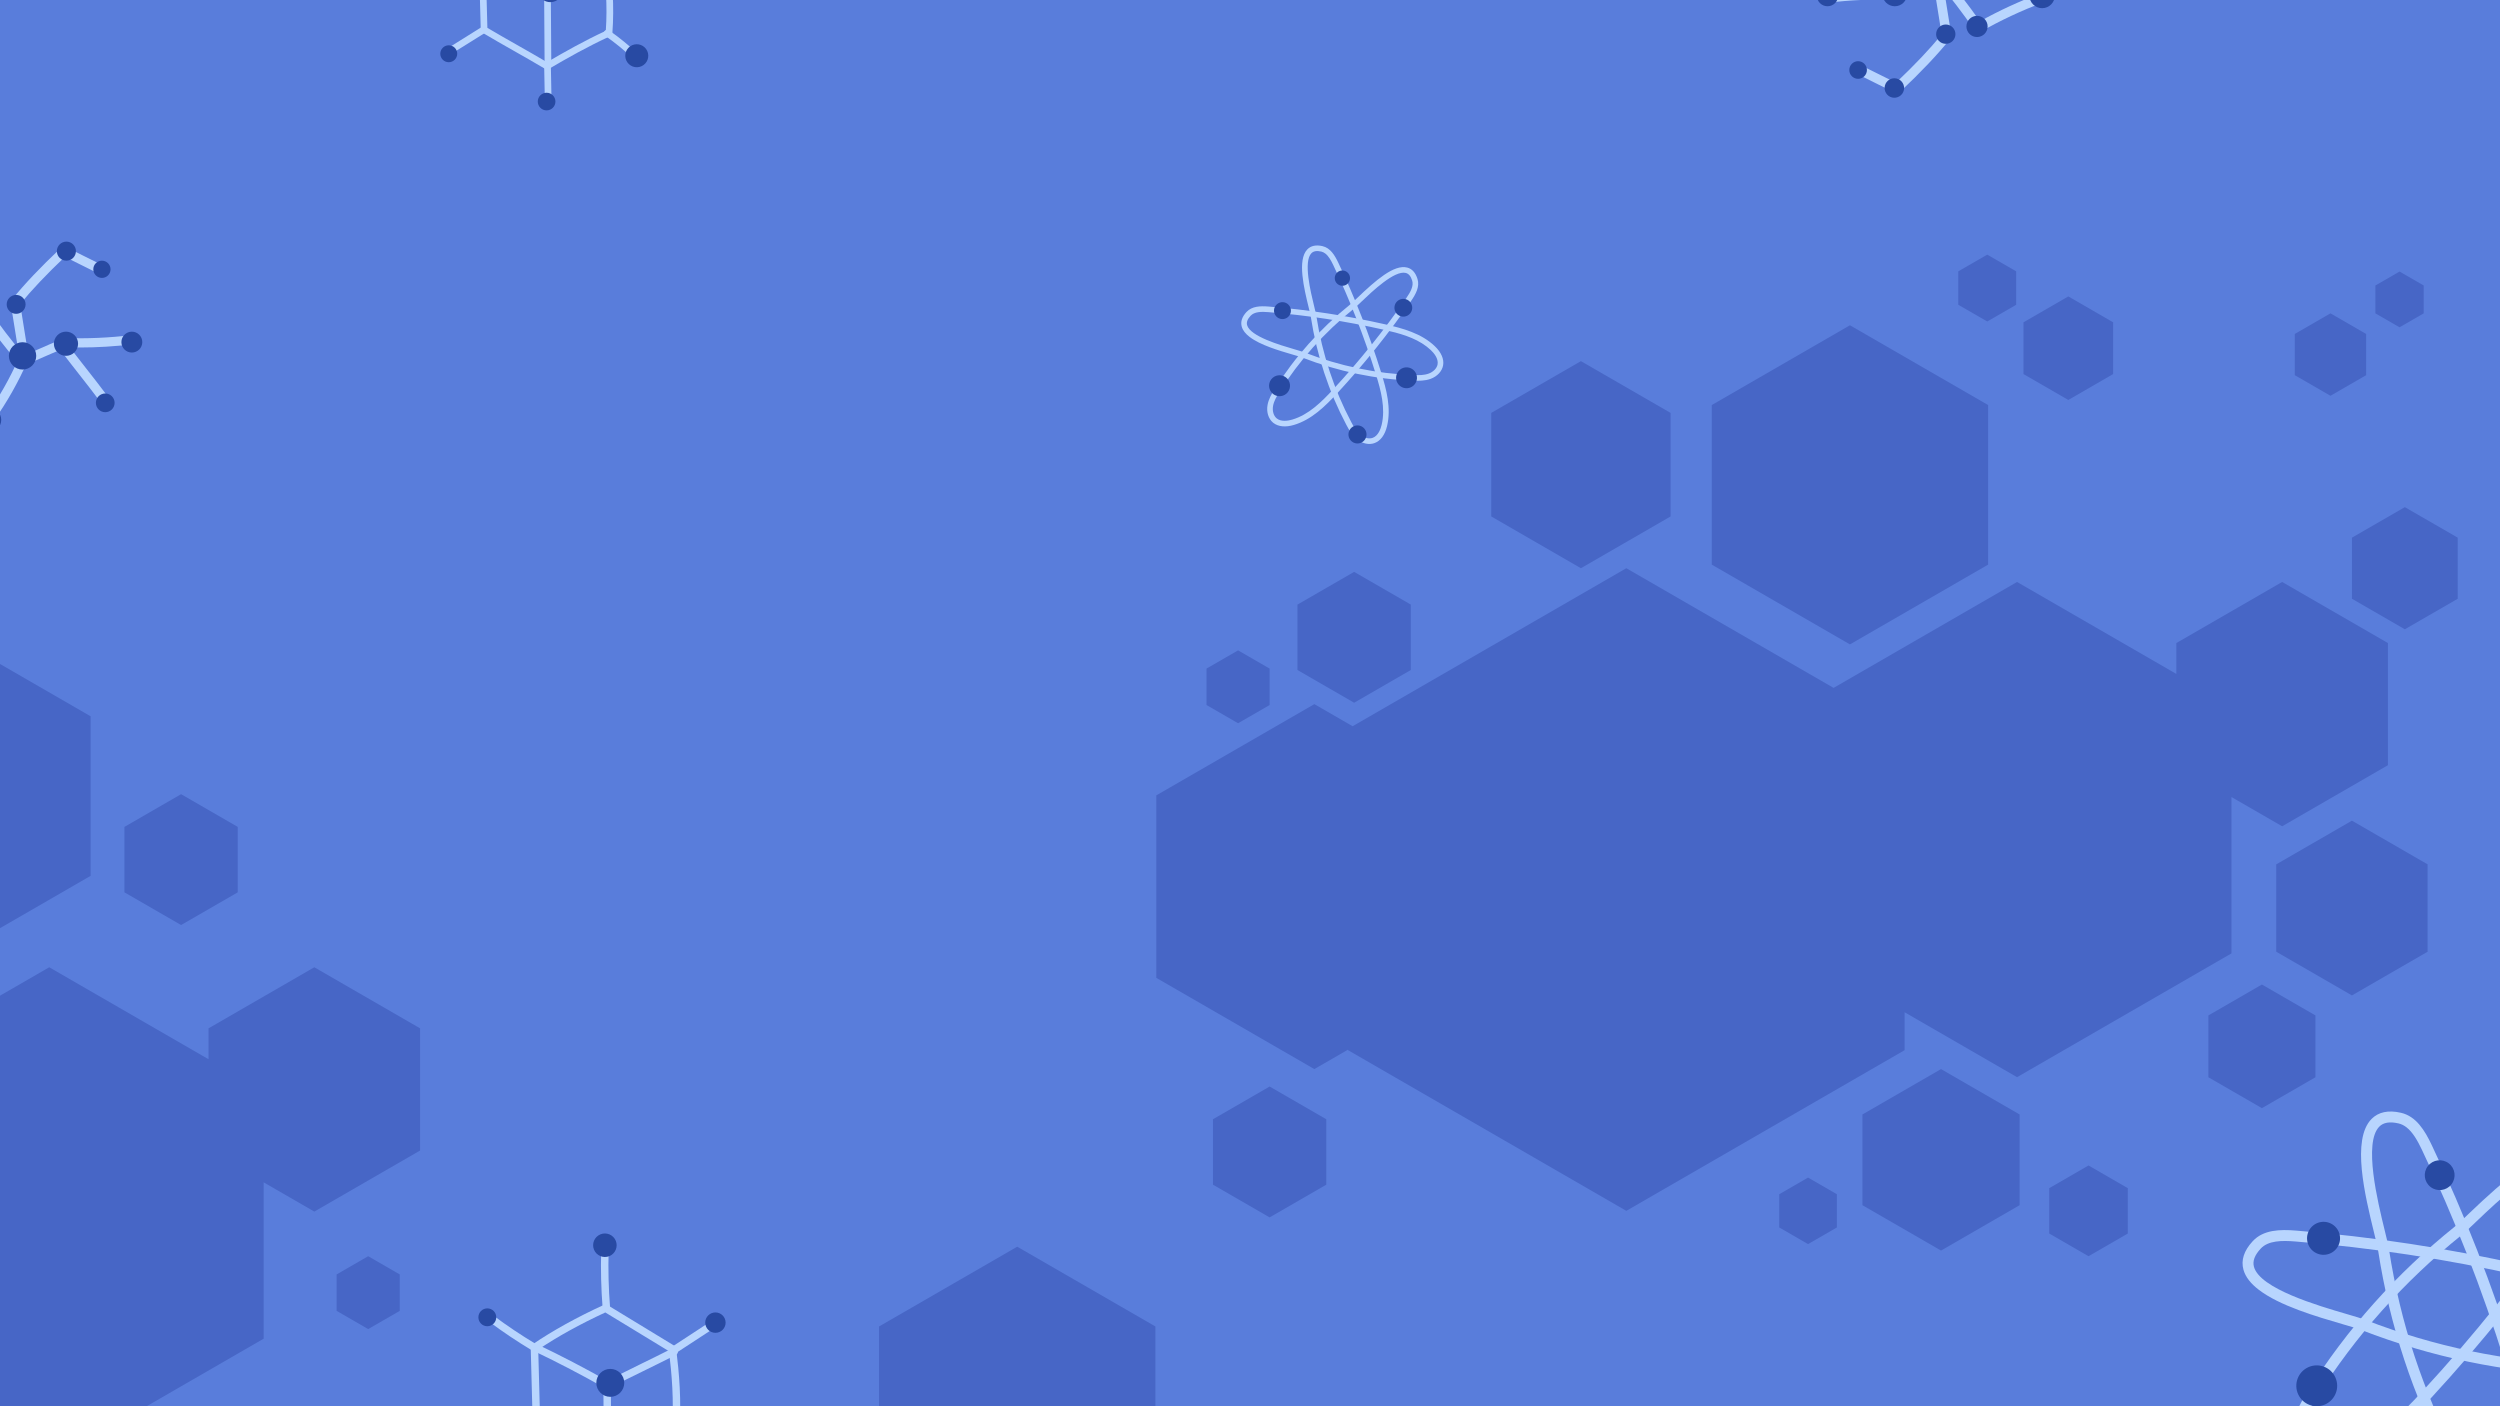 <?xml version="1.0" encoding="utf-8"?>
<!-- Generator: Adobe Illustrator 24.0.0, SVG Export Plug-In . SVG Version: 6.00 Build 0)  -->
<svg version="1.1" xmlns="http://www.w3.org/2000/svg" xmlns:xlink="http://www.w3.org/1999/xlink" x="0px" y="0px"
	 viewBox="0 0 1920 1080" style="enable-background:new 0 0 1920 1080;" xml:space="preserve">
<style type="text/css">
	.st0{fill:#597DDB;}
	.st1{fill:#4766C6;}
	.st2{fill:#B8D5FE;}
	.st3{fill:#284AA3;}
	.st4{clip-path:url(#SVGID_2_);}
</style>
<g id="BACKGROUND">
	<rect class="st0" width="1920" height="1080"/>
</g>
<g id="OBJECTS">
	<g>
		<polygon class="st1" points="1462.72,777.4 1549.09,827.27 1713.78,732.19 1713.78,612.13 1752.68,634.58 1833.92,587.68 
			1833.92,493.86 1752.68,446.95 1671.43,493.86 1671.43,517.58 1549.09,446.95 1408.2,528.3 1249.01,436.39 1038.81,557.74 
			1009.41,540.77 888.04,610.84 888.04,750.99 1009.41,821.06 1035.3,806.12 1035.3,806.54 1249.01,929.93 1462.72,806.54 		"/>
		<polygon class="st1" points="1526.88,433.63 1526.88,311.08 1420.75,249.81 1314.63,311.08 1314.63,433.63 1420.75,494.9 		"/>
		<polygon class="st1" points="1283,396.63 1283,317.11 1214.13,277.35 1145.27,317.11 1145.27,396.63 1214.13,436.39 		"/>
		<polygon class="st1" points="1622.89,287.29 1622.89,247.53 1588.46,227.65 1554.03,247.53 1554.03,287.29 1588.46,307.17 		"/>
		<polygon class="st1" points="1548.43,234.07 1548.43,208.39 1526.2,195.56 1503.96,208.39 1503.96,234.07 1526.2,246.9 		"/>
		<polygon class="st1" points="1083.49,514.57 1083.49,464.32 1039.97,439.2 996.45,464.32 996.45,514.57 1039.97,539.7 		"/>
		<polygon class="st1" points="931.55,859.58 931.55,909.83 975.07,934.96 1018.59,909.83 1018.59,859.58 975.07,834.45 		"/>
		<polygon class="st1" points="975.07,541.46 975.07,513.47 950.84,499.48 926.6,513.47 926.6,541.46 950.84,555.45 		"/>
		<polygon class="st1" points="1430.35,855.91 1430.35,925.59 1490.7,960.44 1551.05,925.59 1551.05,855.91 1490.7,821.06 		"/>
		<polygon class="st1" points="1573.81,912.51 1573.81,947.35 1603.98,964.77 1634.16,947.35 1634.16,912.51 1603.98,895.08 		"/>
		<polygon class="st1" points="1366.46,917.16 1366.46,942.7 1388.58,955.47 1410.71,942.7 1410.71,917.16 1388.58,904.38 		"/>
		<polygon class="st1" points="1846.91,389.48 1806.28,412.93 1806.28,459.84 1846.91,483.29 1887.53,459.84 1887.53,412.93 		"/>
		<polygon class="st1" points="1817.2,288.13 1817.2,256.48 1789.79,240.65 1762.38,256.48 1762.38,288.13 1789.79,303.96 		"/>
		<polygon class="st1" points="1861.4,240.66 1861.4,219.25 1842.85,208.55 1824.31,219.25 1824.31,240.66 1842.85,251.36 		"/>
		<polygon class="st1" points="1748.16,663.82 1748.16,730.93 1806.28,764.49 1864.4,730.93 1864.4,663.82 1806.28,630.27 		"/>
		<polygon class="st1" points="1696.03,779.85 1696.03,827.33 1737.14,851.06 1778.26,827.33 1778.26,779.85 1737.14,756.11 		"/>
	</g>
	<g>
		<g>
			<path class="st2" d="M978.03,324.85c-0.12-0.09-0.23-0.18-0.35-0.28c-3.56-2.98-5.17-8.18-4.2-13.57
				c0.81-4.5,3.14-8.49,5.46-12.2l0,0c15.39-24.53,34.89-46.38,57.95-64.93c1.24-1,3.28-2.95,5.65-5.21
				c13.78-13.17,28.08-25.81,38.2-23.18c3.75,0.97,6.41,3.93,7.91,8.79c1.82,5.9-1.3,11.61-4.95,16.9
				c-17.07,24.74-36.06,48.48-56.45,70.55c-9.47,10.25-19.87,20.6-33.59,24.66C987.28,328.26,981.75,327.71,978.03,324.85z
				 M982.58,301.08c-2.19,3.48-4.2,6.92-4.87,10.67c-0.68,3.82,0.39,7.56,2.73,9.52c3.46,2.9,9.02,1.86,12.01,0.98
				c12.68-3.75,22.59-13.64,31.66-23.46c20.26-21.92,39.12-45.5,56.07-70.07c3.03-4.4,5.66-9.04,4.38-13.19
				c-1.05-3.39-2.64-5.32-4.89-5.9c-8.65-2.25-25.88,14.22-34.16,22.13c-2.54,2.42-4.54,4.34-5.92,5.45
				C1016.89,255.47,997.71,276.96,982.58,301.08L982.58,301.08z"/>
		</g>
		<g>
			<path class="st2" d="M1042.45,337.62c-0.2-0.16-0.41-0.32-0.61-0.49c-3.5-2.95-5.79-6.97-7.83-10.83
				c-13.55-25.59-22.72-53.4-27.26-82.65c-0.24-1.57-0.91-4.32-1.69-7.5c-3.55-14.58-8.93-36.6-0.98-44.67
				c2.72-2.76,6.61-3.59,11.57-2.46c6.03,1.38,9.4,6.93,12.16,12.73c12.89,27.15,23.95,55.46,32.87,84.16
				c4.14,13.33,7.9,27.51,4.56,41.42c-1.61,6.68-5,11.28-9.55,12.94C1051.55,341.79,1046.54,340.77,1042.45,337.62z M1017.86,194.73
				c-0.95-0.73-1.99-1.26-3.14-1.53c-3.46-0.79-5.93-0.37-7.56,1.28c-6.27,6.37-0.63,29.52,2.09,40.65c0.83,3.41,1.49,6.1,1.76,7.86
				c4.46,28.78,13.48,56.13,26.81,81.3l0,0c1.92,3.63,3.89,7.1,6.81,9.56c2.97,2.52,6.74,3.45,9.61,2.4
				c4.26-1.56,6.12-6.88,6.85-9.91c3.09-12.85-0.52-26.39-4.49-39.14c-8.86-28.51-19.84-56.63-32.65-83.6
				C1022.28,200.08,1020.39,196.69,1017.86,194.73z"/>
		</g>
		<g>
			<path class="st2" d="M959.63,258.71c-3.01-2.32-5.17-4.93-5.98-7.86c-1.03-3.73,0.2-7.52,3.66-11.25
				c4.2-4.53,10.7-4.68,17.1-4.16c29.96,2.41,60.01,6.99,89.32,13.62c13.61,3.08,27.77,6.91,38.15,16.76
				c4.98,4.73,7.27,9.97,6.43,14.74c-0.8,4.57-4.5,8.56-9.65,10.42c-4.3,1.55-8.93,1.53-13.29,1.37l0,0
				c-28.94-1.06-57.61-7.02-85.21-17.72c-1.49-0.58-4.2-1.37-7.34-2.29C982.29,269.26,967.82,265.03,959.63,258.71z M1095.76,266.22
				c-9.27-7.16-21.32-10.35-32.98-12.98c-29.11-6.58-58.96-11.13-88.72-13.52c-5.32-0.43-10.66-0.38-13.61,2.8
				c-2.41,2.6-3.28,4.95-2.67,7.19c2.38,8.61,25.25,15.3,36.24,18.51c3.37,0.98,6.03,1.76,7.68,2.4
				c27.15,10.52,55.35,16.39,83.81,17.43l0,0c4.11,0.15,8.1,0.18,11.68-1.12c3.65-1.32,6.35-4.12,6.88-7.12
				c0.78-4.47-2.9-8.74-5.16-10.89C1097.91,267.97,1096.85,267.07,1095.76,266.22z"/>
		</g>
		<path class="st3" d="M1035.61,217.19c-1.98,2.57-5.67,3.04-8.24,1.06c-2.57-1.98-3.04-5.67-1.06-8.24s5.67-3.04,8.24-1.06
			C1037.11,210.93,1037.59,214.62,1035.61,217.19z"/>
		<path class="st3" d="M1086.57,295.05c-2.71,3.51-7.75,4.16-11.26,1.45c-3.51-2.71-4.16-7.75-1.45-11.26
			c2.71-3.51,7.75-4.16,11.26-1.45C1088.63,286.5,1089.28,291.54,1086.57,295.05z"/>
		<path class="st3" d="M990.07,242.54c-2.19,2.84-6.28,3.37-9.12,1.17c-2.84-2.19-3.37-6.28-1.17-9.12
			c2.19-2.84,6.28-3.37,9.12-1.17C991.73,235.62,992.26,239.7,990.07,242.54z"/>
		
			<ellipse transform="matrix(0.273 -0.962 0.962 0.273 555.912 1208.901)" class="st3" cx="1078.09" cy="236.51" rx="6.84" ry="6.84"/>
		<path class="st3" d="M989.06,301.16c-2.72,3.52-7.77,4.17-11.29,1.45c-3.52-2.72-4.17-7.77-1.45-11.29
			c2.72-3.52,7.77-4.17,11.29-1.45C991.13,292.58,991.78,297.64,989.06,301.16z"/>
		<path class="st3" d="M1048.04,337.9c-2.34,3.04-6.7,3.6-9.74,1.25c-3.04-2.34-3.6-6.7-1.25-9.74c2.34-3.04,6.7-3.6,9.74-1.25
			C1049.82,330.51,1050.39,334.87,1048.04,337.9z"/>
	</g>
	<g>
		<defs>
			<rect id="SVGID_1_" width="1920" height="1080"/>
		</defs>
		<clipPath id="SVGID_2_">
			<use xlink:href="#SVGID_1_"  style="overflow:visible;"/>
		</clipPath>
		<g class="st4">
			<g>
				<path class="st2" d="M1770.5,1119.39c-0.23-0.18-0.45-0.36-0.67-0.54c-6.93-5.8-10.07-15.94-8.19-26.45
					c1.57-8.78,6.12-16.56,10.65-23.78l0,0c30-47.82,68-90.41,112.97-126.57c2.42-1.95,6.4-5.75,11.01-10.16
					c26.87-25.68,54.74-50.32,74.47-45.19c7.31,1.9,12.5,7.66,15.42,17.14c3.55,11.51-2.53,22.63-9.64,32.93
					c-33.27,48.23-70.29,94.5-110.05,137.52c-18.46,19.98-38.73,40.15-65.48,48.07C1788.53,1126.04,1777.75,1124.98,1770.5,1119.39z
					 M1779.37,1073.06c-4.26,6.79-8.19,13.5-9.5,20.81c-1.33,7.45,0.76,14.73,5.32,18.56c6.74,5.66,17.58,3.63,23.42,1.9
					c24.71-7.31,44.03-26.6,61.71-45.72c39.49-42.73,76.26-88.69,109.3-136.59c5.91-8.57,11.03-17.61,8.53-25.72
					c-2.04-6.6-5.16-10.37-9.53-11.51c-16.86-4.38-50.44,27.71-66.58,43.14c-4.94,4.73-8.85,8.46-11.55,10.63
					C1846.26,984.15,1808.87,1026.03,1779.37,1073.06L1779.37,1073.06z"/>
			</g>
			<g>
				<path class="st2" d="M1896.09,1144.28c-0.4-0.31-0.79-0.62-1.18-0.95c-6.82-5.75-11.28-13.58-15.27-21.11
					c-26.41-49.89-44.29-104.1-53.13-161.12c-0.48-3.07-1.78-8.42-3.29-14.62c-6.93-28.41-17.4-71.35-1.9-87.09
					c5.3-5.38,12.89-6.99,22.55-4.79c11.75,2.68,18.33,13.51,23.7,24.82c25.13,52.92,46.69,108.12,64.07,164.06
					c8.07,25.98,15.41,53.62,8.89,80.74c-3.13,13.03-9.75,21.99-18.62,25.23C1913.82,1152.41,1904.05,1150.42,1896.09,1144.28z
					 M1848.14,865.75c-1.85-1.43-3.88-2.47-6.13-2.98c-6.74-1.54-11.56-0.72-14.73,2.5c-12.23,12.41-1.22,57.54,4.07,79.23
					c1.62,6.65,2.9,11.89,3.43,15.32c8.7,56.1,26.28,109.42,52.26,158.48l0,0c3.75,7.08,7.59,13.84,13.27,18.63
					c5.79,4.91,13.14,6.72,18.73,4.67c8.31-3.04,11.94-13.41,13.36-19.33c6.02-25.06-1.02-51.43-8.74-76.3
					c-17.27-55.57-38.68-110.39-63.64-162.95C1856.76,876.17,1853.08,869.56,1848.14,865.75z"/>
			</g>
			<g>
				<path class="st2" d="M1734.63,990.46c-5.87-4.53-10.08-9.6-11.66-15.32c-2.01-7.28,0.39-14.66,7.13-21.92
					c8.19-8.83,20.87-9.12,33.34-8.12c58.4,4.7,116.98,13.63,174.12,26.54c26.54,6,54.14,13.47,74.37,32.67
					c9.72,9.23,14.17,19.43,12.54,28.74c-1.56,8.91-8.77,16.69-18.81,20.32c-8.39,3.03-17.4,2.98-25.92,2.66l0,0
					c-56.41-2.07-112.3-13.69-166.1-34.54c-2.9-1.12-8.18-2.67-14.3-4.46C1778.81,1011.04,1750.6,1002.79,1734.63,990.46z
					 M2000,1005.11c-18.08-13.95-41.57-20.17-64.28-25.3c-56.75-12.83-114.93-21.7-172.94-26.36c-10.38-0.83-20.77-0.75-26.54,5.47
					c-4.7,5.07-6.4,9.65-5.2,14.01c4.63,16.79,49.22,29.83,70.65,36.09c6.56,1.92,11.75,3.44,14.98,4.69
					c52.93,20.52,107.9,31.95,163.38,33.98l0,0c8.01,0.29,15.78,0.35,22.77-2.17c7.12-2.57,12.38-8.02,13.41-13.89
					c1.52-8.71-5.65-17.04-10.06-21.23C2004.19,1008.51,2002.13,1006.76,2000,1005.11z"/>
			</g>
			<path class="st3" d="M1882.74,909.53c-3.86,5.01-11.05,5.93-16.06,2.07s-5.93-11.05-2.07-16.06c3.86-5.01,11.05-5.93,16.06-2.07
				C1885.68,897.33,1886.6,904.53,1882.74,909.53z"/>
			
				<ellipse transform="matrix(0.763 -0.647 0.647 0.763 -212.846 1523.31)" class="st3" cx="1969.7" cy="1051.74" rx="15.65" ry="15.65"/>
			
				<ellipse transform="matrix(0.992 -0.128 0.128 0.992 -106.929 235.768)" class="st3" cx="1783.93" cy="951.21" rx="12.67" ry="12.67"/>
			<path class="st3" d="M1976.1,955.34c-4.5,5.83-12.87,6.91-18.7,2.41c-5.83-4.5-6.91-12.87-2.41-18.7
				c4.5-5.83,12.87-6.91,18.7-2.41S1980.6,949.51,1976.1,955.34z"/>
			
				<ellipse transform="matrix(0.867 -0.498 0.498 0.867 -293.329 1028.374)" class="st3" cx="1779.59" cy="1063.62" rx="15.69" ry="15.69"/>
			<path class="st3" d="M1906.98,1144.84c-4.57,5.92-13.06,7.01-18.98,2.45c-5.92-4.57-7.01-13.06-2.45-18.98
				c4.57-5.92,13.06-7.01,18.98-2.45C1910.45,1130.43,1911.55,1138.93,1906.98,1144.84z"/>
		</g>
		<g class="st4">
			<g>
				<g>
					<path class="st2" d="M420.08,53.33c-0.46,0-0.91-0.12-1.32-0.36c-7.93-4.75-16.16-9.41-24.11-13.92
						c-7.97-4.52-16.22-9.2-24.19-13.97c-0.76-0.45-1.23-1.27-1.25-2.16c-0.18-9.11-0.46-18.45-0.73-27.48
						c-0.27-9.05-0.55-18.4-0.73-27.53c-0.02-0.87,0.41-1.69,1.13-2.18c14.24-9.65,30.4-18.6,49.41-27.36
						c0.78-0.36,1.68-0.31,2.41,0.14l46.19,28.11c0.67,0.41,1.12,1.1,1.22,1.88c2.08,17.06,3.79,35.79,2.18,57.08
						c-0.07,0.93-0.64,1.75-1.5,2.14c-17.21,7.86-33.62,17.18-47.4,25.27C420.98,53.21,420.53,53.33,420.08,53.33z M374.31,21.39
						c7.55,4.49,15.33,8.9,22.87,13.18c7.55,4.28,15.34,8.7,22.91,13.2c13.25-7.75,28.8-16.54,45.17-24.1
						c1.35-19.72-0.18-37.26-2.12-53.32L419.2-56.4c-17.7,8.22-32.87,16.61-46.28,25.6c0.18,8.66,0.44,17.51,0.7,26.08
						C373.87,3.86,374.14,12.71,374.31,21.39z"/>
				</g>
				<g>
					<path class="st2" d="M419.92-57.11c-1.33,0-2.45-1.02-2.56-2.37c-1.03-13.07-1.36-26.35-1-39.45c0.04-1.42,1.19-2.59,2.64-2.5
						c1.42,0.04,2.54,1.22,2.5,2.64c-0.36,12.92-0.03,26.01,0.99,38.91c0.11,1.41-0.95,2.65-2.36,2.76
						C420.05-57.11,419.98-57.11,419.92-57.11z"/>
				</g>
				<g>
					<path class="st2" d="M369.57-30.08c-0.45,0-0.91-0.12-1.32-0.37c-9.97-5.98-19.75-12.54-29.07-19.49
						c-1.14-0.85-1.37-2.46-0.52-3.6c0.85-1.14,2.46-1.37,3.6-0.52c9.19,6.85,18.83,13.31,28.65,19.21
						c1.22,0.73,1.61,2.31,0.88,3.53C371.3-30.52,370.44-30.08,369.57-30.08z"/>
				</g>
				<g>
					<path class="st2" d="M467.09-28.27c-0.84,0-1.66-0.41-2.15-1.16c-0.78-1.19-0.44-2.78,0.74-3.56l27.96-18.29
						c1.19-0.78,2.78-0.44,3.56,0.74c0.78,1.19,0.44,2.78-0.74,3.56l-27.96,18.29C468.06-28.41,467.57-28.27,467.09-28.27z"/>
				</g>
				<g>
					<path class="st2" d="M346.53,40.99c-0.86,0-1.7-0.43-2.18-1.21c-0.75-1.2-0.38-2.79,0.82-3.54l24.73-15.44
						c1.21-0.75,2.79-0.38,3.54,0.82c0.75,1.2,0.38,2.79-0.82,3.54L347.89,40.6C347.47,40.87,347,40.99,346.53,40.99z"/>
				</g>
				<g>
					<path class="st2" d="M420.97,77.83c-1.4,0-2.54-1.12-2.57-2.52l-0.49-25.38c-0.03-1.42,1.1-2.59,2.52-2.62
						c1.43-0.07,2.59,1.1,2.62,2.52l0.49,25.38c0.03,1.42-1.1,2.59-2.52,2.62C421.01,77.83,420.99,77.83,420.97,77.83z"/>
				</g>
				<g>
					<path class="st2" d="M489.06,46.7c-0.64,0-1.28-0.24-1.78-0.72c-6.97-6.7-14.52-12.91-22.44-18.46
						c-1.16-0.82-1.44-2.42-0.63-3.58c0.81-1.16,2.42-1.44,3.58-0.63c8.13,5.7,15.89,12.08,23.05,18.96
						c1.02,0.98,1.06,2.61,0.07,3.63C490.41,46.44,489.73,46.7,489.06,46.7z"/>
				</g>
				<g>
					<path class="st2" d="M420.37-3.81c-0.44,0-0.88-0.11-1.27-0.33c-15.88-9.01-32.29-17.57-48.75-25.45
						c-1.28-0.61-1.82-2.15-1.21-3.43c0.61-1.28,2.15-1.82,3.43-1.21c16.16,7.73,32.26,16.12,47.87,24.94
						c7.07-3.58,14.66-7.3,22.01-10.9c7.77-3.81,15.8-7.74,23.2-11.5c1.26-0.64,2.81-0.14,3.46,1.13c0.64,1.27,0.14,2.81-1.13,3.46
						c-7.43,3.77-15.48,7.72-23.26,11.53c-7.76,3.8-15.78,7.73-23.17,11.49C421.17-3.9,420.77-3.81,420.37-3.81z"/>
				</g>
				<g>
					<path class="st2" d="M420.83,52.45c-1.41,0-2.56-1.14-2.57-2.55l-0.38-56.22c-0.01-1.42,1.13-2.58,2.55-2.59
						c1.42-0.04,2.58,1.13,2.59,2.55l0.38,56.22c0.01,1.42-1.13,2.58-2.55,2.59C420.84,52.45,420.84,52.45,420.83,52.45z"/>
				</g>
			</g>
			<circle class="st3" cx="418.46" cy="-102.81" r="8.11"/>
			<path class="st3" d="M343.96-53.04c0,3.4-2.76,6.16-6.16,6.16c-3.4,0-6.16-2.76-6.16-6.16c0-3.4,2.76-6.16,6.16-6.16
				C341.2-59.2,343.96-56.44,343.96-53.04z"/>
			
				<ellipse transform="matrix(0.685 -0.729 0.729 0.685 138.831 305.469)" class="st3" cx="422.64" cy="-7.8" rx="9.64" ry="9.64"/>
			<path class="st3" d="M351.14,41.28c0,3.59-2.91,6.5-6.5,6.5c-3.59,0-6.5-2.91-6.5-6.5c0-3.59,2.91-6.5,6.5-6.5
				C348.23,34.78,351.14,37.69,351.14,41.28z"/>
			<path class="st3" d="M426.57,78c0,3.75-3.04,6.78-6.78,6.78c-3.75,0-6.78-3.04-6.78-6.78c0-3.74,3.04-6.78,6.78-6.78
				C423.53,71.22,426.57,74.26,426.57,78z"/>
			
				<ellipse transform="matrix(0.685 -0.729 0.729 0.685 122.627 369.834)" class="st3" cx="489.07" cy="43.08" rx="8.83" ry="8.83"/>
			<path class="st3" d="M488.15-49.36c0,3.89,3.15,7.04,7.04,7.04s7.04-3.15,7.04-7.04c0-3.89-3.15-7.04-7.04-7.04
				S488.15-53.25,488.15-49.36z"/>
		</g>
		<g class="st4">
			<g>
				<g>
					<path class="st2" d="M465.84,1130.09c-0.51,0-1.02-0.14-1.47-0.41c-8.83-5.28-17.99-10.48-26.84-15.5
						c-8.88-5.03-18.05-10.24-26.93-15.55c-0.85-0.51-1.37-1.41-1.39-2.4c-0.2-10.13-0.51-20.53-0.81-30.59
						c-0.3-10.07-0.61-20.48-0.81-30.65c-0.02-0.97,0.45-1.88,1.25-2.42c15.85-10.75,33.84-20.71,54.99-30.46
						c0.86-0.4,1.87-0.34,2.68,0.15l51.41,31.28c0.75,0.46,1.25,1.23,1.35,2.1c2.32,18.99,4.22,39.84,2.43,63.53
						c-0.08,1.04-0.72,1.95-1.66,2.39c-19.15,8.75-37.42,19.13-52.76,28.13C466.85,1129.96,466.34,1130.09,465.84,1130.09z
						 M414.9,1094.54c8.4,5,17.06,9.91,25.46,14.67c8.4,4.76,17.07,9.68,25.5,14.7c14.75-8.63,32.06-18.41,50.28-26.83
						c1.51-21.95-0.2-41.48-2.35-59.35l-48.92-29.77c-19.7,9.15-36.58,18.49-51.51,28.49c0.2,9.64,0.49,19.49,0.78,29.03
						C414.41,1075.02,414.7,1084.88,414.9,1094.54z"/>
				</g>
				<g>
					<path class="st2" d="M465.66,1007.16c-1.48,0-2.73-1.14-2.85-2.64c-1.14-14.55-1.52-29.33-1.11-43.91
						c0.04-1.58,1.33-2.89,2.94-2.78c1.58,0.04,2.82,1.36,2.78,2.94c-0.4,14.39-0.03,28.96,1.1,43.31c0.12,1.57-1.05,2.95-2.63,3.08
						C465.81,1007.15,465.73,1007.16,465.66,1007.16z"/>
				</g>
				<g>
					<path class="st2" d="M409.62,1037.25c-0.5,0-1.01-0.13-1.47-0.41c-11.09-6.66-21.98-13.96-32.36-21.7
						c-1.27-0.94-1.53-2.74-0.58-4c0.94-1.27,2.74-1.53,4-0.58c10.23,7.62,20.96,14.81,31.89,21.38c1.35,0.81,1.79,2.57,0.98,3.92
						C411.54,1036.75,410.59,1037.25,409.62,1037.25z"/>
				</g>
				<g>
					<path class="st2" d="M518.16,1039.26c-0.93,0-1.85-0.46-2.4-1.29c-0.86-1.32-0.49-3.1,0.83-3.96l31.12-20.36
						c1.32-0.86,3.1-0.49,3.96,0.83c0.86,1.32,0.49,3.1-0.83,3.96l-31.12,20.36C519.24,1039.11,518.7,1039.26,518.16,1039.26z"/>
				</g>
				<g>
					<path class="st2" d="M383.98,1116.35c-0.95,0-1.89-0.48-2.43-1.35c-0.84-1.34-0.43-3.11,0.91-3.94l27.52-17.18
						c1.34-0.84,3.1-0.43,3.94,0.91c0.84,1.34,0.43,3.11-0.91,3.94l-27.52,17.18C385.02,1116.21,384.49,1116.35,383.98,1116.35z"/>
				</g>
				<g>
					<path class="st2" d="M466.83,1157.36c-1.55,0-2.83-1.24-2.86-2.81l-0.55-28.25c-0.03-1.58,1.22-2.89,2.8-2.92
						c1.59-0.07,2.88,1.22,2.91,2.8l0.55,28.25c0.03,1.58-1.23,2.88-2.8,2.91C466.87,1157.36,466.85,1157.36,466.83,1157.36z"/>
				</g>
				<g>
					<path class="st2" d="M542.62,1122.71c-0.71,0-1.43-0.26-1.98-0.8c-7.76-7.45-16.16-14.37-24.98-20.55
						c-1.29-0.91-1.61-2.69-0.7-3.98c0.91-1.29,2.69-1.61,3.98-0.7c9.05,6.35,17.68,13.45,25.65,21.1c1.14,1.09,1.18,2.91,0.08,4.04
						C544.12,1122.42,543.37,1122.71,542.62,1122.71z"/>
				</g>
				<g>
					<path class="st2" d="M466.17,1066.49c-0.49,0-0.97-0.12-1.41-0.37c-17.68-10.03-35.94-19.56-54.27-28.33
						c-1.43-0.68-2.03-2.39-1.35-3.82c0.68-1.42,2.39-2.03,3.82-1.35c17.99,8.61,35.91,17.94,53.28,27.76
						c7.87-3.98,16.32-8.12,24.49-12.13c8.65-4.24,17.59-8.62,25.82-12.8c1.41-0.72,3.13-0.16,3.85,1.25
						c0.72,1.41,0.15,3.13-1.26,3.85c-8.27,4.2-17.23,8.59-25.9,12.84c-8.64,4.23-17.57,8.61-25.79,12.79
						C467.05,1066.38,466.61,1066.49,466.17,1066.49z"/>
				</g>
				<g>
					<path class="st2" d="M466.68,1129.11c-1.57,0-2.85-1.27-2.86-2.84l-0.42-62.58c-0.01-1.58,1.26-2.87,2.84-2.88
						c1.58-0.04,2.87,1.26,2.88,2.84l0.42,62.58c0.01,1.58-1.26,2.87-2.84,2.88C466.69,1129.11,466.68,1129.11,466.68,1129.11z"/>
				</g>
			</g>
			
				<ellipse transform="matrix(0.925 -0.381 0.381 0.925 -329.029 248.57)" class="st3" cx="464.04" cy="956.29" rx="9.03" ry="9.03"/>
			<circle class="st3" cx="374.26" cy="1011.69" r="6.86"/>
			<circle class="st3" cx="468.7" cy="1062.04" r="10.73"/>
			<path class="st3" d="M389.11,1116.67c0,4-3.24,7.23-7.23,7.23c-4,0-7.23-3.24-7.23-7.23c0-3.99,3.24-7.23,7.23-7.23
				C385.87,1109.44,389.11,1112.68,389.11,1116.67z"/>
			<path class="st3" d="M473.06,1157.55c0,4.17-3.38,7.55-7.55,7.55c-4.17,0-7.55-3.38-7.55-7.55c0-4.17,3.38-7.55,7.55-7.55
				C469.68,1150.01,473.06,1153.38,473.06,1157.55z"/>
			
				<ellipse transform="matrix(0.97 -0.242 0.242 0.97 -254.847 164.783)" class="st3" cx="542.64" cy="1118.68" rx="9.83" ry="9.83"/>
			<path class="st3" d="M541.61,1015.78c0,4.33,3.51,7.83,7.83,7.83c4.33,0,7.83-3.51,7.83-7.83c0-4.33-3.51-7.83-7.83-7.83
				C545.11,1007.95,541.61,1011.46,541.61,1015.78z"/>
		</g>
		<g class="st4">
			<g>
				<g>
					<path class="st2" d="M79.53,309.58c-1.08,0-2.15-0.49-2.84-1.43c-5.09-6.84-10.65-13.93-16.02-20.78
						c-4.82-6.15-9.79-12.49-14.46-18.7c-4.23,1.78-8.39,3.62-12.44,5.4c-4.89,2.15-9.94,4.38-15.11,6.52
						c-1.44,0.6-3.1,0.18-4.09-1.02c-8.46-10.27-19.09-23.46-27.75-36.21c-14.42,8.03-29.54,15.03-44.99,20.81
						c-1.84,0.68-3.87-0.24-4.56-2.07c-0.69-1.83,0.24-3.87,2.07-4.56c16.13-6.04,31.88-13.43,46.84-21.95
						c1.62-0.92,3.68-0.43,4.71,1.13c8.23,12.49,18.79,25.75,27.46,36.32c4.26-1.8,8.46-3.65,12.55-5.44
						c4.89-2.15,9.95-4.38,15.12-6.52c1.5-0.62,3.23-0.14,4.2,1.16c5.09,6.84,10.65,13.93,16.02,20.78
						c5.4,6.88,10.98,14,16.12,20.92c1.17,1.57,0.84,3.79-0.73,4.95C81,309.35,80.26,309.58,79.53,309.58z"/>
				</g>
				<g>
					<path class="st2" d="M-7.55,324.5c-0.71,0-1.42-0.21-2.04-0.65c-1.6-1.13-1.97-3.34-0.84-4.94c9.8-13.82,18.21-28.69,25-44.21
						c0.78-1.79,2.87-2.61,4.66-1.83c1.79,0.78,2.61,2.87,1.82,4.66C14.07,293.5,5.42,308.8-4.66,323.01
						C-5.35,323.98-6.44,324.5-7.55,324.5z"/>
				</g>
				<g>
					<path class="st2" d="M61.12,266.88c-4.04,0-8.07-0.07-12.1-0.22c-1.95-0.07-3.48-1.71-3.41-3.67c0.07-1.96,1.71-3.49,3.67-3.41
						c17.3,0.63,34.78-0.13,51.96-2.25c1.93-0.24,3.71,1.14,3.95,3.08c0.24,1.94-1.14,3.71-3.08,3.95
						C88.56,266.04,74.82,266.88,61.12,266.88z"/>
				</g>
				<g>
					<path class="st2" d="M18.62,279.07c-1.71,0-3.21-1.24-3.49-2.98l-6.89-43.01c-0.16-0.99,0.11-2,0.74-2.78
						c9.67-11.99,22.03-25.04,37.79-39.89c1.08-1.01,2.68-1.25,4-0.59c4.06,2.01,8.5,4.23,12.95,6.44c4.62,2.3,9.25,4.61,13.46,6.7
						c1.75,0.87,2.47,2.99,1.6,4.74c-0.87,1.75-2.99,2.47-4.74,1.6c-4.22-2.09-8.85-4.4-13.47-6.7c-3.65-1.82-7.3-3.64-10.73-5.34
						c-14.14,13.43-25.41,25.32-34.36,36.27l6.64,41.45c0.31,1.93-1,3.75-2.94,4.06C18.99,279.06,18.8,279.07,18.62,279.07z"/>
				</g>
			</g>
			<path class="st3" d="M-50.46,262.81c0,5.27-4.27,9.54-9.54,9.54c-5.27,0-9.54-4.27-9.54-9.54c0-5.27,4.27-9.53,9.54-9.53
				C-54.73,253.28-50.46,257.55-50.46,262.81z"/>
			<path class="st3" d="M0.95,322.49c0,5.1-4.14,9.24-9.24,9.24c-5.1,0-9.24-4.14-9.24-9.24c0-5.1,4.14-9.24,9.24-9.24
				C-3.19,313.25,0.95,317.39,0.95,322.49z"/>
			<path class="st3" d="M27.82,273.32c0,5.8-4.7,10.5-10.5,10.5s-10.5-4.7-10.5-10.5c0-5.8,4.7-10.5,10.5-10.5
				S27.82,267.52,27.82,273.32z"/>
			
				<ellipse transform="matrix(0.707 -0.707 0.707 0.707 -171.84 113.184)" class="st3" cx="50.71" cy="264.02" rx="9.29" ry="9.29"/>
			<path class="st3" d="M73.64,309.38c0,3.97,3.22,7.19,7.19,7.19c3.97,0,7.19-3.22,7.19-7.19c0-3.97-3.22-7.19-7.19-7.19
				C76.86,302.19,73.64,305.41,73.64,309.38z"/>
			<path class="st3" d="M93.24,262.74c0,4.43,3.59,8.02,8.02,8.02c4.43,0,8.02-3.59,8.02-8.02c0-4.43-3.59-8.02-8.02-8.02
				C96.83,254.73,93.24,258.32,93.24,262.74z"/>
			<path class="st3" d="M84.9,206.82c0,3.66-2.96,6.62-6.62,6.62c-3.66,0-6.62-2.97-6.62-6.62c0-3.66,2.97-6.62,6.62-6.62
				C81.93,200.2,84.9,203.17,84.9,206.82z"/>
			<path class="st3" d="M58.31,192.88c0,4.04-3.28,7.32-7.32,7.32c-4.04,0-7.32-3.28-7.32-7.32c0-4.04,3.28-7.32,7.32-7.32
				C55.03,185.56,58.31,188.84,58.31,192.88z"/>
			<path class="st3" d="M19.65,233.76c0,4.01-3.25,7.26-7.26,7.26c-4.01,0-7.26-3.25-7.26-7.26c0-4.01,3.25-7.26,7.26-7.26
				C16.4,226.5,19.65,229.75,19.65,233.76z"/>
			<circle class="st3" cx="-11.09" cy="239.56" r="7.97"/>
		</g>
		<g class="st4">
			<g>
				<g>
					<path class="st2" d="M1425.74-51.26c1.1,0,2.2,0.5,2.91,1.46c5.21,7,10.88,14.24,16.37,21.24
						c4.93,6.29,10.01,12.76,14.78,19.11c4.32-1.82,8.58-3.7,12.71-5.52c5-2.2,10.16-4.47,15.44-6.66c1.47-0.61,3.16-0.19,4.18,1.04
						c8.65,10.49,19.52,23.98,28.36,37.01c14.74-8.21,30.19-15.36,45.98-21.27c1.88-0.7,3.96,0.25,4.66,2.12
						c0.7,1.87-0.25,3.96-2.12,4.66c-16.48,6.17-32.59,13.72-47.87,22.44c-1.66,0.95-3.76,0.44-4.82-1.15
						c-8.41-12.77-19.2-26.32-28.07-37.12c-4.36,1.84-8.65,3.73-12.82,5.56c-5,2.2-10.17,4.48-15.45,6.66
						c-1.53,0.64-3.3,0.15-4.29-1.18c-5.21-7-10.88-14.24-16.37-21.24c-5.52-7.04-11.22-14.31-16.48-21.38
						c-1.19-1.6-0.86-3.87,0.74-5.06C1424.23-51.03,1424.99-51.26,1425.74-51.26z"/>
				</g>
				<g>
					<path class="st2" d="M1514.74-66.51c0.72,0,1.45,0.22,2.09,0.67c1.63,1.16,2.02,3.41,0.86,5.05
						c-10.01,14.12-18.61,29.33-25.55,45.19c-0.8,1.83-2.93,2.67-4.77,1.87c-1.83-0.8-2.67-2.94-1.86-4.77
						c7.14-16.32,15.98-31.95,26.28-46.48C1512.49-65.98,1513.6-66.51,1514.74-66.51z"/>
				</g>
				<g>
					<path class="st2" d="M1444.55-7.61c4.13,0,8.25,0.08,12.36,0.23c2,0.07,3.56,1.75,3.48,3.75c-0.07,2-1.75,3.57-3.75,3.48
						c-17.68-0.64-35.55,0.13-53.11,2.3c-1.98,0.25-3.79-1.16-4.04-3.15c-0.24-1.98,1.16-3.79,3.15-4.03
						C1416.51-6.75,1430.55-7.61,1444.55-7.61z"/>
				</g>
				<g>
					<path class="st2" d="M1487.99-20.08c1.75,0,3.28,1.27,3.57,3.05l7.05,43.96c0.16,1.01-0.11,2.05-0.76,2.84
						c-9.89,12.25-22.52,25.59-38.63,40.77c-1.1,1.04-2.74,1.28-4.09,0.61c-4.15-2.06-8.69-4.32-13.24-6.59
						c-4.72-2.35-9.45-4.71-13.76-6.85c-1.79-0.89-2.52-3.06-1.63-4.85c0.89-1.79,3.06-2.53,4.85-1.63
						c4.31,2.14,9.05,4.5,13.77,6.85c3.73,1.86,7.46,3.72,10.97,5.46c14.45-13.73,25.97-25.88,35.11-37.07l-6.79-42.37
						c-0.32-1.97,1.03-3.83,3-4.15C1487.61-20.06,1487.8-20.08,1487.99-20.08z"/>
				</g>
			</g>
			<path class="st3" d="M1558.6-3.46c0-5.38,4.36-9.75,9.75-9.75c5.38,0,9.75,4.36,9.75,9.75c0,5.38-4.36,9.75-9.75,9.75
				C1562.96,6.29,1558.6,1.92,1558.6-3.46z"/>
			
				<ellipse transform="matrix(0.707 -0.707 0.707 0.707 489.453 1052.738)" class="st3" cx="1515.49" cy="-64.45" rx="9.44" ry="9.44"/>
			
				<ellipse transform="matrix(0.993 -0.122 0.122 0.993 12.956 182.334)" class="st3" cx="1489.32" cy="-14.19" rx="10.73" ry="10.73"/>
			<circle class="st3" cx="1455.2" cy="-4.69" r="9.5"/>
			
				<ellipse transform="matrix(0.707 -0.707 0.707 0.707 453.296 992.249)" class="st3" cx="1424.4" cy="-51.05" rx="7.35" ry="7.35"/>
			<path class="st3" d="M1411.72-3.39c0-4.53-3.67-8.19-8.19-8.19c-4.53,0-8.19,3.67-8.19,8.19c0,4.53,3.67,8.19,8.19,8.19
				C1408.05,4.81,1411.72,1.14,1411.72-3.39z"/>
			<path class="st3" d="M1420.25,53.77c0-3.74,3.03-6.77,6.77-6.77c3.74,0,6.77,3.03,6.77,6.77c0,3.74-3.03,6.77-6.77,6.77
				C1423.28,60.54,1420.25,57.51,1420.25,53.77z"/>
			
				<ellipse transform="matrix(0.232 -0.973 0.973 0.232 1051.141 1467.428)" class="st3" cx="1454.9" cy="68.02" rx="7.48" ry="7.48"/>
			<path class="st3" d="M1486.94,26.24c0-4.1,3.32-7.42,7.42-7.42c4.1,0,7.42,3.32,7.42,7.42c0,4.1-3.32,7.42-7.42,7.42
				C1490.26,33.65,1486.94,30.33,1486.94,26.24z"/>
			<circle class="st3" cx="1518.35" cy="20.31" r="8.14"/>
		</g>
		<g class="st4">
			<polygon class="st1" points="781.23,957.46 675.11,1018.73 675.11,1141.27 781.23,1202.55 887.36,1141.27 887.36,1018.73 			"/>
			<polygon class="st1" points="182.59,685.31 182.59,635.06 139.07,609.93 95.55,635.06 95.55,685.31 139.07,710.43 			"/>
			<polygon class="st1" points="258.53,978.76 258.53,1006.75 282.76,1020.74 307,1006.75 307,978.76 282.76,964.77 			"/>
			<polygon class="st1" points="69.59,672.65 69.59,550.11 -36.53,488.84 -142.66,550.11 -142.66,672.65 -36.53,733.93 			"/>
			<polygon class="st1" points="160.14,789.77 160.14,813.49 37.81,742.86 -126.88,837.94 -126.88,1028.1 37.81,1123.18 
				202.49,1028.1 202.49,908.04 241.39,930.5 322.64,883.59 322.64,789.77 241.39,742.86 			"/>
		</g>
	</g>
</g>
<g id="TEXTS">
</g>
</svg>
